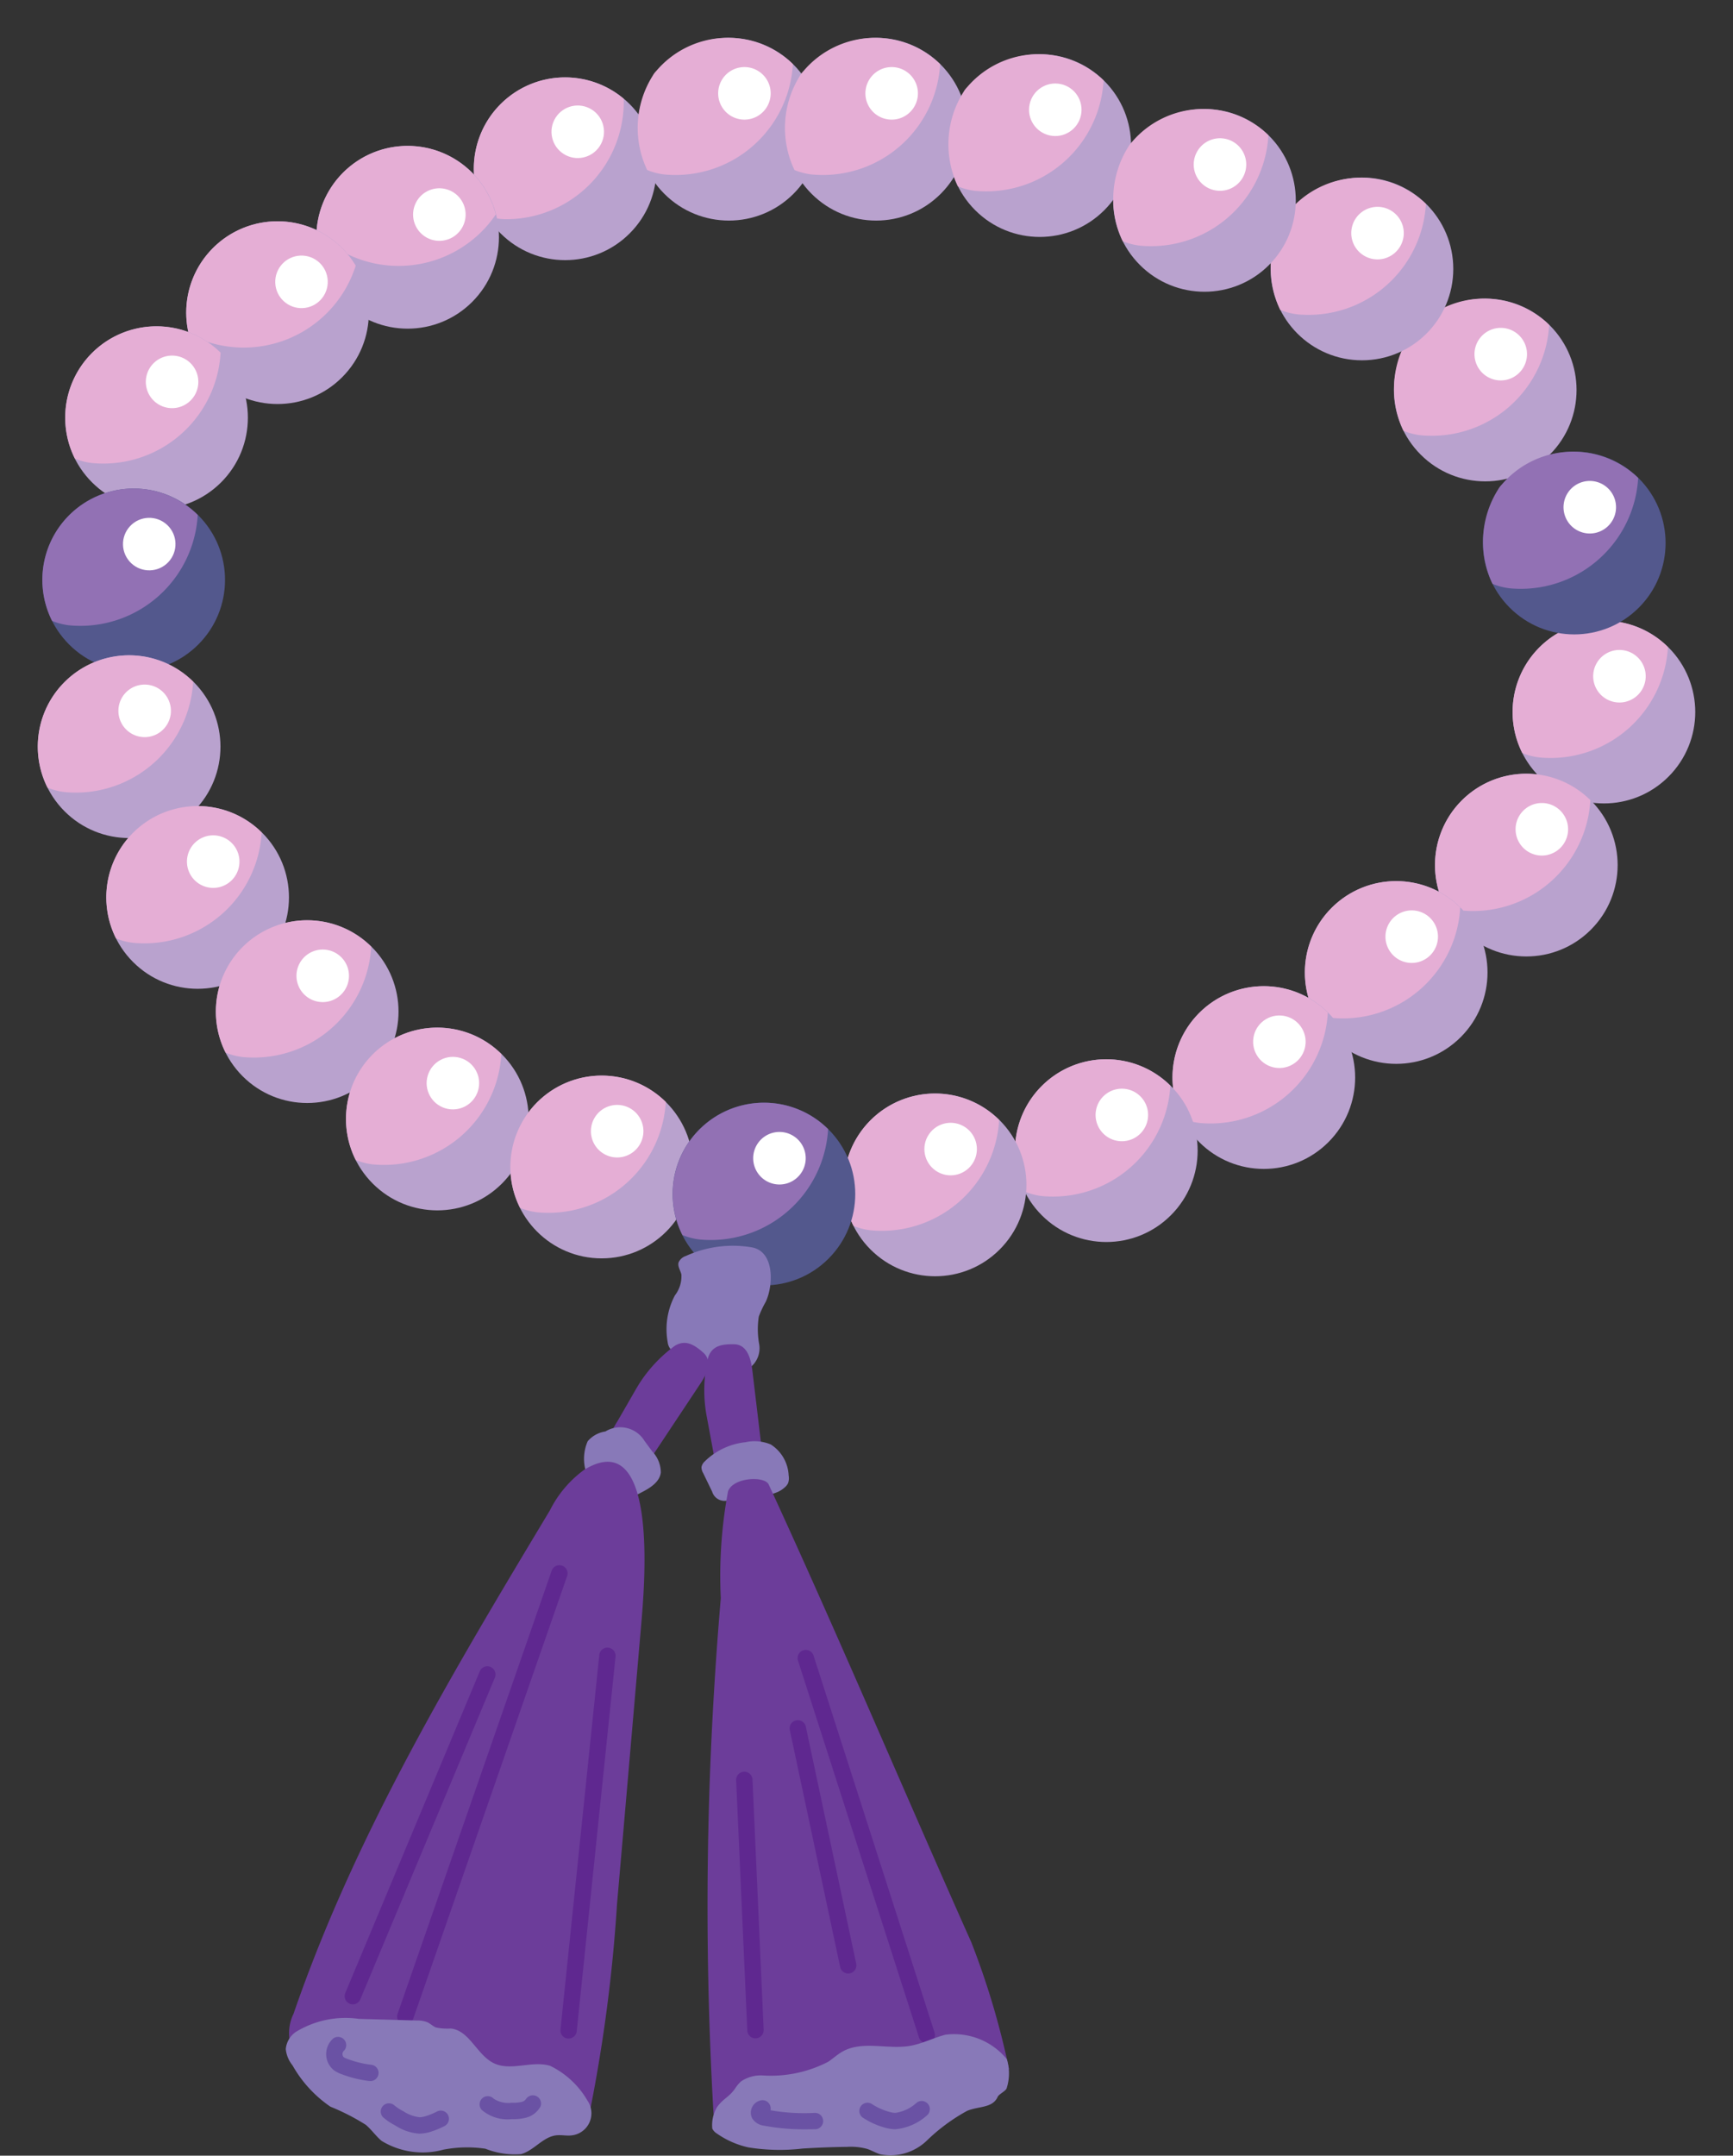 <svg xmlns="http://www.w3.org/2000/svg" width="47.786" height="59.399" viewBox="0 0 47.786 59.399">
  <rect x="0" y="0" width="47.786" height="59.399" fill="#333333" stroke="none"/>
  <g id="ico_difference_03" transform="translate(-1127.381 -46.308)">
    <g id="グループ_6922" data-name="グループ 6922" transform="translate(1139.403 47.398)">
      <g id="グループ_6919" data-name="グループ 6919" transform="translate(0 0)">
        <circle id="楕円形_442" data-name="楕円形 442" cx="2.518" cy="2.518" r="2.518" transform="translate(0 3.56) rotate(-45)" fill="#b9a2ce"/>
      </g>
      <g id="グループ_6920" data-name="グループ 6920" transform="translate(1.042 1.043)">
        <path id="パス_76864" data-name="パス 76864" d="M1939.962,178.83a2.516,2.516,0,0,0-1.331,3.686,1.786,1.786,0,0,0,.478.084,3.241,3.241,0,0,0,3.29-3.317A2.513,2.513,0,0,0,1939.962,178.83Z" transform="translate(-1938.264 -178.693)" fill="#e5aed5"/>
      </g>
      <g id="グループ_6921" data-name="グループ 6921" transform="translate(2.937 1.57)">
        <circle id="楕円形_443" data-name="楕円形 443" cx="0.724" cy="0.724" r="0.724" transform="translate(0 1.294) rotate(-63.374)" fill="#fff"/>
      </g>
    </g>
    <g id="グループ_6926" data-name="グループ 6926" transform="translate(1135.06 49.286)">
      <g id="グループ_6923" data-name="グループ 6923" transform="translate(0 0)">
        <circle id="楕円形_444" data-name="楕円形 444" cx="2.518" cy="2.518" r="2.518" transform="translate(0 3.56) rotate(-45)" fill="#b9a2ce"/>
      </g>
      <g id="グループ_6924" data-name="グループ 6924" transform="translate(1.051 1.042)">
        <path id="パス_76865" data-name="パス 76865" d="M1672.443,295.968a2.514,2.514,0,0,0-3.226,2.225,1.787,1.787,0,0,0,.34.346,3.241,3.241,0,0,0,4.6-.785A2.513,2.513,0,0,0,1672.443,295.968Z" transform="translate(-1669.216 -295.863)" fill="#e5aed5"/>
      </g>
      <g id="グループ_6925" data-name="グループ 6925" transform="translate(3.712 2.21)">
        <path id="パス_76866" data-name="パス 76866" d="M1835.338,368.383a.724.724,0,1,0,.488.9A.724.724,0,0,0,1835.338,368.383Z" transform="translate(-1834.408 -368.353)" fill="#fff"/>
      </g>
    </g>
    <g id="グループ_6930" data-name="グループ 6930" transform="translate(1131.473 51.363)">
      <g id="グループ_6927" data-name="グループ 6927" transform="translate(0 0)">
        <circle id="楕円形_445" data-name="楕円形 445" cx="2.518" cy="2.518" r="2.518" transform="translate(0 3.56) rotate(-45)" fill="#b9a2ce"/>
      </g>
      <g id="グループ_6928" data-name="グループ 6928" transform="translate(1.043 1.043)">
        <path id="パス_76867" data-name="パス 76867" d="M1448.57,424.829a2.515,2.515,0,0,0-2.46,3.051,1.785,1.785,0,0,0,.425.235,3.241,3.241,0,0,0,4.191-2.064A2.514,2.514,0,0,0,1448.57,424.829Z" transform="translate(-1446.052 -424.829)" fill="#e5aed5"/>
      </g>
      <g id="グループ_6929" data-name="グループ 6929" transform="translate(3.468 1.958)">
        <circle id="楕円形_446" data-name="楕円形 446" cx="0.724" cy="0.724" r="0.724" transform="translate(0 0.06) rotate(-2.382)" fill="#fff"/>
      </g>
    </g>
    <g id="グループ_6934" data-name="グループ 6934" transform="translate(1128.137 54.258)">
      <g id="グループ_6931" data-name="グループ 6931" transform="translate(0 0)">
        <circle id="楕円形_447" data-name="楕円形 447" cx="2.518" cy="2.518" r="2.518" transform="translate(0 3.56) rotate(-45)" fill="#b9a2ce"/>
      </g>
      <g id="グループ_6932" data-name="グループ 6932" transform="translate(1.042 1.043)">
        <path id="パス_76868" data-name="パス 76868" d="M1240.846,604.6a2.515,2.515,0,0,0-1.624,3.567,1.79,1.79,0,0,0,.47.122,3.241,3.241,0,0,0,3.547-3.041A2.514,2.514,0,0,0,1240.846,604.6Z" transform="translate(-1238.954 -604.523)" fill="#e5aed5"/>
      </g>
      <g id="グループ_6933" data-name="グループ 6933" transform="translate(3.265 1.849)">
        <path id="パス_76869" data-name="パス 76869" d="M1377.491,654.612a.724.724,0,1,0,.881.521A.724.724,0,0,0,1377.491,654.612Z" transform="translate(-1376.947 -654.59)" fill="#fff"/>
      </g>
    </g>
    <g id="グループ_6938" data-name="グループ 6938" transform="translate(1127.507 58.727)">
      <g id="グループ_6935" data-name="グループ 6935" transform="translate(0 0)">
        <circle id="楕円形_448" data-name="楕円形 448" cx="2.518" cy="2.518" r="2.518" transform="translate(0 3.56) rotate(-45)" fill="#53588d"/>
      </g>
      <g id="グループ_6936" data-name="グループ 6936" transform="translate(1.042 1.043)">
        <path id="パス_76870" data-name="パス 76870" d="M1201.779,881.984a2.515,2.515,0,0,0-1.624,3.567,1.787,1.787,0,0,0,.47.122,3.241,3.241,0,0,0,3.546-3.041A2.514,2.514,0,0,0,1201.779,881.984Z" transform="translate(-1199.887 -881.905)" fill="#9271b4"/>
      </g>
      <g id="グループ_6937" data-name="グループ 6937" transform="translate(2.966 1.55)">
        <circle id="楕円形_449" data-name="楕円形 449" cx="0.724" cy="0.724" r="0.724" transform="matrix(0.684, -0.729, 0.729, 0.684, 0, 1.056)" fill="#fff"/>
      </g>
    </g>
    <g id="グループ_6942" data-name="グループ 6942" transform="translate(1127.381 63.322)">
      <g id="グループ_6939" data-name="グループ 6939" transform="translate(0 0)">
        <circle id="楕円形_450" data-name="楕円形 450" cx="2.518" cy="2.518" r="2.518" transform="translate(0 3.56) rotate(-45)" fill="#b9a2ce"/>
      </g>
      <g id="グループ_6940" data-name="グループ 6940" transform="translate(1.042 1.043)">
        <path id="パス_76871" data-name="パス 76871" d="M1193.965,1167.179a2.515,2.515,0,0,0-1.624,3.567,1.787,1.787,0,0,0,.47.122,3.241,3.241,0,0,0,3.546-3.041A2.514,2.514,0,0,0,1193.965,1167.179Z" transform="translate(-1192.073 -1167.1)" fill="#e5aed5"/>
      </g>
      <g id="グループ_6941" data-name="グループ 6941" transform="translate(3.265 1.849)">
        <path id="パス_76872" data-name="パス 76872" d="M1330.61,1217.19a.724.724,0,1,0,.881.521A.724.724,0,0,0,1330.61,1217.19Z" transform="translate(-1330.066 -1217.167)" fill="#fff"/>
      </g>
    </g>
    <g id="グループ_6946" data-name="グループ 6946" transform="translate(1129.27 67.476)">
      <g id="グループ_6943" data-name="グループ 6943" transform="translate(0 0)">
        <circle id="楕円形_451" data-name="楕円形 451" cx="2.518" cy="2.518" r="2.518" transform="translate(0 3.56) rotate(-45)" fill="#b9a2ce"/>
      </g>
      <g id="グループ_6944" data-name="グループ 6944" transform="translate(1.042 1.043)">
        <path id="パス_76873" data-name="パス 76873" d="M1311.169,1425.027a2.515,2.515,0,0,0-1.624,3.567,1.778,1.778,0,0,0,.47.122,3.241,3.241,0,0,0,3.546-3.041A2.514,2.514,0,0,0,1311.169,1425.027Z" transform="translate(-1309.277 -1424.948)" fill="#e5aed5"/>
      </g>
      <g id="グループ_6945" data-name="グループ 6945" transform="translate(3.265 1.849)">
        <path id="パス_76874" data-name="パス 76874" d="M1447.813,1475.039a.724.724,0,1,0,.881.521A.724.724,0,0,0,1447.813,1475.039Z" transform="translate(-1447.268 -1475.016)" fill="#fff"/>
      </g>
    </g>
    <g id="グループ_6950" data-name="グループ 6950" transform="translate(1132.291 70.623)">
      <g id="グループ_6947" data-name="グループ 6947" transform="translate(0 0)">
        <circle id="楕円形_452" data-name="楕円形 452" cx="2.518" cy="2.518" r="2.518" transform="translate(0 3.56) rotate(-45)" fill="#b9a2ce"/>
      </g>
      <g id="グループ_6948" data-name="グループ 6948" transform="translate(1.042 1.043)">
        <path id="パス_76875" data-name="パス 76875" d="M1498.695,1620.366a2.515,2.515,0,0,0-1.624,3.567,1.776,1.776,0,0,0,.47.122,3.241,3.241,0,0,0,3.546-3.041A2.513,2.513,0,0,0,1498.695,1620.366Z" transform="translate(-1496.803 -1620.287)" fill="#e5aed5"/>
      </g>
      <g id="グループ_6949" data-name="グループ 6949" transform="translate(3.265 1.849)">
        <path id="パス_76876" data-name="パス 76876" d="M1635.339,1670.377a.724.724,0,1,0,.881.521A.724.724,0,0,0,1635.339,1670.377Z" transform="translate(-1634.795 -1670.354)" fill="#fff"/>
      </g>
    </g>
    <g id="グループ_6954" data-name="グループ 6954" transform="translate(1135.879 73.581)">
      <g id="グループ_6951" data-name="グループ 6951" transform="translate(0)">
        <circle id="楕円形_453" data-name="楕円形 453" cx="2.518" cy="2.518" r="2.518" transform="translate(0 3.56) rotate(-45)" fill="#b9a2ce"/>
      </g>
      <g id="グループ_6952" data-name="グループ 6952" transform="translate(1.042 1.043)">
        <path id="パス_76877" data-name="パス 76877" d="M1721.381,1803.985a2.515,2.515,0,0,0-1.624,3.567,1.789,1.789,0,0,0,.47.122,3.241,3.241,0,0,0,3.546-3.041A2.513,2.513,0,0,0,1721.381,1803.985Z" transform="translate(-1719.489 -1803.906)" fill="#e5aed5"/>
      </g>
      <g id="グループ_6953" data-name="グループ 6953" transform="translate(3.087 1.67)">
        <circle id="楕円形_454" data-name="楕円形 454" cx="0.724" cy="0.724" r="0.724" transform="translate(0 1.385) rotate(-73.134)" fill="#fff"/>
      </g>
    </g>
    <g id="グループ_6958" data-name="グループ 6958" transform="translate(1168.047 62.368)">
      <g id="グループ_6955" data-name="グループ 6955" transform="translate(0 0)">
        <circle id="楕円形_455" data-name="楕円形 455" cx="2.518" cy="2.518" r="2.518" transform="translate(0 3.56) rotate(-45)" fill="#b9a2ce"/>
      </g>
      <g id="グループ_6956" data-name="グループ 6956" transform="translate(1.042 1.043)">
        <path id="パス_76878" data-name="パス 76878" d="M3718.093,1107.982a2.516,2.516,0,0,0-1.624,3.567,1.792,1.792,0,0,0,.47.122,3.241,3.241,0,0,0,3.546-3.041A2.513,2.513,0,0,0,3718.093,1107.982Z" transform="translate(-3716.201 -1107.903)" fill="#e5aed5"/>
      </g>
      <g id="グループ_6957" data-name="グループ 6957" transform="translate(3.265 1.849)">
        <path id="パス_76879" data-name="パス 76879" d="M3854.737,1157.992a.724.724,0,1,0,.881.521A.724.724,0,0,0,3854.737,1157.992Z" transform="translate(-3854.193 -1157.969)" fill="#fff"/>
      </g>
    </g>
    <g id="グループ_6962" data-name="グループ 6962" transform="translate(1164.774 53.494)">
      <g id="グループ_6959" data-name="グループ 6959" transform="translate(0 0)">
        <circle id="楕円形_456" data-name="楕円形 456" cx="2.518" cy="2.518" r="2.518" transform="translate(0 3.56) rotate(-45)" fill="#b9a2ce"/>
      </g>
      <g id="グループ_6960" data-name="グループ 6960" transform="translate(1.046 1.043)">
        <path id="パス_76880" data-name="パス 76880" d="M3513.79,557.955a.634.634,0,0,0-.1.133,2.7,2.7,0,0,0-.153,2.6,1.789,1.789,0,0,0,.47.122,3.241,3.241,0,0,0,3.546-3.041A2.585,2.585,0,0,0,3513.79,557.955Z" transform="translate(-3513.275 -557.046)" fill="#e5aed5"/>
      </g>
      <g id="グループ_6961" data-name="グループ 6961" transform="translate(3.265 1.849)">
        <path id="パス_76881" data-name="パス 76881" d="M3651.584,607.135a.724.724,0,1,0,.881.521A.724.724,0,0,0,3651.584,607.135Z" transform="translate(-3651.04 -607.113)" fill="#fff"/>
      </g>
    </g>
    <g id="グループ_6966" data-name="グループ 6966" transform="translate(1167.229 57.711)">
      <g id="グループ_6963" data-name="グループ 6963" transform="translate(0 0)">
        <circle id="楕円形_457" data-name="楕円形 457" cx="2.518" cy="2.518" r="2.518" transform="translate(0 3.56) rotate(-45)" fill="#53588d"/>
      </g>
      <g id="グループ_6964" data-name="グループ 6964" transform="translate(1.046 1.043)">
        <path id="パス_76882" data-name="パス 76882" d="M3666.154,819.71a.624.624,0,0,0-.1.133,2.7,2.7,0,0,0-.153,2.6,1.787,1.787,0,0,0,.47.122,3.241,3.241,0,0,0,3.546-3.041A2.585,2.585,0,0,0,3666.154,819.71Z" transform="translate(-3665.64 -818.801)" fill="#9271b4"/>
      </g>
      <g id="グループ_6965" data-name="グループ 6965" transform="translate(3.265 1.849)">
        <path id="パス_76883" data-name="パス 76883" d="M3803.949,868.891a.724.724,0,1,0,.881.521A.724.724,0,0,0,3803.949,868.891Z" transform="translate(-3803.405 -868.868)" fill="#fff"/>
      </g>
    </g>
    <g id="グループ_6970" data-name="グループ 6970" transform="translate(1162.418 51.2)">
      <g id="グループ_6967" data-name="グループ 6967" transform="translate(0 0)">
        <circle id="楕円形_458" data-name="楕円形 458" cx="2.518" cy="2.518" r="2.518" fill="#b9a2ce"/>
      </g>
      <g id="グループ_6968" data-name="グループ 6968" transform="translate(0.003)">
        <path id="パス_76884" data-name="パス 76884" d="M3302.823,350.9a.623.623,0,0,0-.1.133,2.7,2.7,0,0,0-.153,2.6,1.784,1.784,0,0,0,.47.122,3.241,3.241,0,0,0,3.546-3.041A2.586,2.586,0,0,0,3302.823,350.9Z" transform="translate(-3302.308 -349.986)" fill="#e5aed5"/>
      </g>
      <g id="グループ_6969" data-name="グループ 6969" transform="translate(2.223 0.807)">
        <path id="パス_76885" data-name="パス 76885" d="M3440.618,400.076a.724.724,0,1,0,.881.521A.724.724,0,0,0,3440.618,400.076Z" transform="translate(-3440.074 -400.053)" fill="#fff"/>
      </g>
    </g>
    <g id="グループ_6974" data-name="グループ 6974" transform="translate(1143.919 46.308)">
      <g id="グループ_6971" data-name="グループ 6971" transform="translate(0 0)">
        <circle id="楕円形_459" data-name="楕円形 459" cx="2.518" cy="2.518" r="2.518" transform="translate(0 3.56) rotate(-45)" fill="#b9a2ce"/>
      </g>
      <g id="グループ_6972" data-name="グループ 6972" transform="translate(1.046 1.043)">
        <path id="パス_76886" data-name="パス 76886" d="M2219.295,111.928a.615.615,0,0,0-.1.133,2.7,2.7,0,0,0-.153,2.6,1.789,1.789,0,0,0,.47.122,3.241,3.241,0,0,0,3.547-3.041A2.585,2.585,0,0,0,2219.295,111.928Z" transform="translate(-2218.78 -111.019)" fill="#e5aed5"/>
      </g>
      <g id="グループ_6973" data-name="グループ 6973" transform="translate(3.265 1.849)">
        <path id="パス_76887" data-name="パス 76887" d="M2357.09,161.109a.724.724,0,1,0,.881.521A.724.724,0,0,0,2357.09,161.109Z" transform="translate(-2356.546 -161.087)" fill="#fff"/>
      </g>
    </g>
    <g id="グループ_6978" data-name="グループ 6978" transform="translate(1147.979 46.308)">
      <g id="グループ_6975" data-name="グループ 6975" transform="translate(0 0)">
        <circle id="楕円形_460" data-name="楕円形 460" cx="2.518" cy="2.518" r="2.518" transform="translate(0 3.56) rotate(-45)" fill="#b9a2ce"/>
      </g>
      <g id="グループ_6976" data-name="グループ 6976" transform="translate(1.046 1.043)">
        <path id="パス_76888" data-name="パス 76888" d="M2471.3,111.928a.632.632,0,0,0-.1.133,2.7,2.7,0,0,0-.153,2.6,1.78,1.78,0,0,0,.47.122,3.24,3.24,0,0,0,3.546-3.041A2.585,2.585,0,0,0,2471.3,111.928Z" transform="translate(-2470.784 -111.019)" fill="#e5aed5"/>
      </g>
      <g id="グループ_6977" data-name="グループ 6977" transform="translate(3.265 1.849)">
        <path id="パス_76889" data-name="パス 76889" d="M2609.093,161.109a.724.724,0,1,0,.881.521A.724.724,0,0,0,2609.093,161.109Z" transform="translate(-2608.549 -161.087)" fill="#fff"/>
      </g>
    </g>
    <g id="グループ_6982" data-name="グループ 6982" transform="translate(1152.49 46.759)">
      <g id="グループ_6979" data-name="グループ 6979" transform="translate(0 0)">
        <circle id="楕円形_461" data-name="楕円形 461" cx="2.518" cy="2.518" r="2.518" transform="translate(0 3.56) rotate(-45)" fill="#b9a2ce"/>
      </g>
      <g id="グループ_6980" data-name="グループ 6980" transform="translate(1.046 1.043)">
        <path id="パス_76890" data-name="パス 76890" d="M2751.3,139.929a.621.621,0,0,0-.1.133,2.7,2.7,0,0,0-.153,2.6,1.783,1.783,0,0,0,.47.122,3.241,3.241,0,0,0,3.546-3.041A2.585,2.585,0,0,0,2751.3,139.929Z" transform="translate(-2750.788 -139.02)" fill="#e5aed5"/>
      </g>
      <g id="グループ_6981" data-name="グループ 6981" transform="translate(3.131 1.715)">
        <circle id="楕円形_462" data-name="楕円形 462" cx="0.724" cy="0.724" r="0.724" transform="matrix(0.208, -0.978, 0.978, 0.208, 0, 1.416)" fill="#fff"/>
      </g>
    </g>
    <g id="グループ_6986" data-name="グループ 6986" transform="translate(1157.032 48.269)">
      <g id="グループ_6983" data-name="グループ 6983" transform="translate(0 0)">
        <circle id="楕円形_463" data-name="楕円形 463" cx="2.518" cy="2.518" r="2.518" transform="translate(0 3.56) rotate(-45)" fill="#b9a2ce"/>
      </g>
      <g id="グループ_6984" data-name="グループ 6984" transform="translate(1.046 1.043)">
        <path id="パス_76891" data-name="パス 76891" d="M3033.255,233.692a.614.614,0,0,0-.1.133,2.7,2.7,0,0,0-.153,2.6,1.787,1.787,0,0,0,.47.122,3.241,3.241,0,0,0,3.546-3.041A2.585,2.585,0,0,0,3033.255,233.692Z" transform="translate(-3032.74 -232.783)" fill="#e5aed5"/>
      </g>
      <g id="グループ_6985" data-name="グループ 6985" transform="translate(3.265 1.849)">
        <path id="パス_76892" data-name="パス 76892" d="M3171.05,282.872a.724.724,0,1,0,.881.521A.724.724,0,0,0,3171.05,282.872Z" transform="translate(-3170.506 -282.85)" fill="#fff"/>
      </g>
    </g>
    <g id="グループ_6990" data-name="グループ 6990" transform="translate(1165.907 66.585)">
      <g id="グループ_6987" data-name="グループ 6987" transform="translate(0 0)">
        <circle id="楕円形_464" data-name="楕円形 464" cx="2.518" cy="2.518" r="2.518" transform="translate(0 3.56) rotate(-45)" fill="#b9a2ce"/>
      </g>
      <g id="グループ_6988" data-name="グループ 6988" transform="translate(1.042 1.043)">
        <path id="パス_76893" data-name="パス 76893" d="M3585.263,1369.736a2.517,2.517,0,0,0-1.624,3.567,1.785,1.785,0,0,0,.47.122,3.241,3.241,0,0,0,3.547-3.041A2.514,2.514,0,0,0,3585.263,1369.736Z" transform="translate(-3583.371 -1369.657)" fill="#e5aed5"/>
      </g>
      <g id="グループ_6989" data-name="グループ 6989" transform="translate(3.265 1.849)">
        <path id="パス_76894" data-name="パス 76894" d="M3721.906,1419.747a.724.724,0,1,0,.881.521A.724.724,0,0,0,3721.906,1419.747Z" transform="translate(-3721.362 -1419.724)" fill="#fff"/>
      </g>
    </g>
    <g id="グループ_6994" data-name="グループ 6994" transform="translate(1162.319 69.544)">
      <g id="グループ_6991" data-name="グループ 6991" transform="translate(0 0)">
        <circle id="楕円形_465" data-name="楕円形 465" cx="2.518" cy="2.518" r="2.518" transform="translate(0 3.56) rotate(-45)" fill="#b9a2ce"/>
      </g>
      <g id="グループ_6992" data-name="グループ 6992" transform="translate(1.042 1.043)">
        <path id="パス_76895" data-name="パス 76895" d="M3362.575,1553.355a2.517,2.517,0,0,0-1.624,3.567,1.8,1.8,0,0,0,.47.122,3.241,3.241,0,0,0,3.547-3.041A2.514,2.514,0,0,0,3362.575,1553.355Z" transform="translate(-3360.683 -1553.276)" fill="#e5aed5"/>
      </g>
      <g id="グループ_6993" data-name="グループ 6993" transform="translate(3.265 1.849)">
        <path id="パス_76896" data-name="パス 76896" d="M3499.22,1603.366a.724.724,0,1,0,.881.521A.724.724,0,0,0,3499.22,1603.366Z" transform="translate(-3498.676 -1603.343)" fill="#fff"/>
      </g>
    </g>
    <g id="グループ_6998" data-name="グループ 6998" transform="translate(1158.669 72.439)">
      <g id="グループ_6995" data-name="グループ 6995" transform="translate(0 0)">
        <circle id="楕円形_466" data-name="楕円形 466" cx="2.518" cy="2.518" r="2.518" transform="translate(0 3.56) rotate(-45)" fill="#b9a2ce"/>
      </g>
      <g id="グループ_6996" data-name="グループ 6996" transform="translate(1.042 1.043)">
        <path id="パス_76897" data-name="パス 76897" d="M3135.982,1733.068a2.516,2.516,0,0,0-1.624,3.567,1.784,1.784,0,0,0,.47.122,3.24,3.24,0,0,0,3.546-3.041A2.513,2.513,0,0,0,3135.982,1733.068Z" transform="translate(-3134.09 -1732.989)" fill="#e5aed5"/>
      </g>
      <g id="グループ_6997" data-name="グループ 6997" transform="translate(2.999 1.583)">
        <circle id="楕円形_467" data-name="楕円形 467" cx="0.724" cy="0.724" r="0.724" transform="translate(0 0.732) rotate(-30.363)" fill="#fff"/>
      </g>
    </g>
    <g id="グループ_7002" data-name="グループ 7002" transform="translate(1154.326 74.453)">
      <g id="グループ_6999" data-name="グループ 6999" transform="translate(0 0)">
        <circle id="楕円形_468" data-name="楕円形 468" cx="2.518" cy="2.518" r="2.518" transform="translate(0 3.56) rotate(-45)" fill="#b9a2ce"/>
      </g>
      <g id="グループ_7000" data-name="グループ 7000" transform="translate(1.042 1.043)">
        <path id="パス_76898" data-name="パス 76898" d="M2866.414,1858.085a2.515,2.515,0,0,0-1.624,3.567,1.777,1.777,0,0,0,.47.122,3.241,3.241,0,0,0,3.546-3.041A2.514,2.514,0,0,0,2866.414,1858.085Z" transform="translate(-2864.522 -1858.006)" fill="#e5aed5"/>
      </g>
      <g id="グループ_7001" data-name="グループ 7001" transform="translate(3.265 1.849)">
        <path id="パス_76899" data-name="パス 76899" d="M3003.058,1908.1a.724.724,0,1,0,.881.521A.724.724,0,0,0,3003.058,1908.1Z" transform="translate(-3002.514 -1908.073)" fill="#fff"/>
      </g>
    </g>
    <g id="グループ_7006" data-name="グループ 7006" transform="translate(1149.605 75.397)">
      <g id="グループ_7003" data-name="グループ 7003" transform="translate(0 0)">
        <circle id="楕円形_469" data-name="楕円形 469" cx="2.518" cy="2.518" r="2.518" transform="translate(0 3.56) rotate(-45)" fill="#b9a2ce"/>
      </g>
      <g id="グループ_7004" data-name="グループ 7004" transform="translate(1.042 1.043)">
        <path id="パス_76900" data-name="パス 76900" d="M2573.405,1916.686a2.515,2.515,0,0,0-1.624,3.567,1.784,1.784,0,0,0,.47.122,3.241,3.241,0,0,0,3.546-3.041A2.514,2.514,0,0,0,2573.405,1916.686Z" transform="translate(-2571.513 -1916.607)" fill="#e5aed5"/>
      </g>
      <g id="グループ_7005" data-name="グループ 7005" transform="translate(2.983 1.567)">
        <circle id="楕円形_470" data-name="楕円形 470" cx="0.724" cy="0.724" r="0.724" transform="translate(0 1.196) rotate(-55.691)" fill="#fff"/>
      </g>
    </g>
    <g id="グループ_7010" data-name="グループ 7010" transform="translate(1141.452 75.946)">
      <g id="グループ_7007" data-name="グループ 7007" transform="translate(0.001 0)">
        <circle id="楕円形_471" data-name="楕円形 471" cx="2.518" cy="2.518" r="2.518" fill="#b9a2ce"/>
      </g>
      <g id="グループ_7008" data-name="グループ 7008" transform="translate(0)">
        <path id="パス_76901" data-name="パス 76901" d="M2002.671,1886.028a2.518,2.518,0,0,0-1.812,3.065,2.549,2.549,0,0,0,.189.5,1.79,1.79,0,0,0,.47.122,3.241,3.241,0,0,0,3.547-3.041A2.514,2.514,0,0,0,2002.671,1886.028Z" transform="translate(-2000.778 -1885.949)" fill="#e5aed5"/>
      </g>
      <g id="グループ_7009" data-name="グループ 7009" transform="translate(2.223 0.807)">
        <path id="パス_76902" data-name="パス 76902" d="M2139.314,1936.039a.724.724,0,1,0,.881.521A.724.724,0,0,0,2139.314,1936.039Z" transform="translate(-2138.77 -1936.016)" fill="#fff"/>
      </g>
    </g>
    <g id="グループ_7014" data-name="グループ 7014" transform="translate(1144.885 75.649)">
      <g id="グループ_7011" data-name="グループ 7011" transform="translate(0 0)">
        <circle id="楕円形_472" data-name="楕円形 472" cx="2.518" cy="2.518" r="2.518" transform="translate(0 3.56) rotate(-45)" fill="#53588d"/>
      </g>
      <g id="グループ_7012" data-name="グループ 7012" transform="translate(1.042 1.043)">
        <path id="パス_76903" data-name="パス 76903" d="M2280.4,1932.314a2.515,2.515,0,0,0-1.624,3.567,1.784,1.784,0,0,0,.47.122,3.241,3.241,0,0,0,3.546-3.041A2.514,2.514,0,0,0,2280.4,1932.314Z" transform="translate(-2278.504 -1932.234)" fill="#9271b4"/>
      </g>
      <g id="グループ_7013" data-name="グループ 7013" transform="translate(3.265 1.849)">
        <path id="パス_76904" data-name="パス 76904" d="M2417.04,1982.325a.724.724,0,1,0,.881.521A.724.724,0,0,0,2417.04,1982.325Z" transform="translate(-2416.496 -1982.302)" fill="#fff"/>
      </g>
    </g>
    <g id="グループ_7015" data-name="グループ 7015" transform="translate(1145.765 80.634)">
      <path id="パス_76905" data-name="パス 76905" d="M2270.8,2176.99a3.116,3.116,0,0,0-1.816.238.327.327,0,0,0-.2.176c-.033.111.05.22.077.333a.863.863,0,0,1-.179.577,1.988,1.988,0,0,0-.2,1.283.373.373,0,0,0,.081.2,1.148,1.148,0,0,1,.119.106c.043.06.036.143.061.213.056.163.256.22.427.241a8.054,8.054,0,0,0,1.226.025.8.8,0,0,0,.327-.057.671.671,0,0,0,.283-.665,2.3,2.3,0,0,1-.011-.762,2.77,2.77,0,0,1,.192-.408C2271.4,2178.037,2271.434,2177.1,2270.8,2176.99Z" transform="translate(-2268.456 -2176.946)" fill="#8879b8"/>
    </g>
    <g id="グループ_7016" data-name="グループ 7016" transform="translate(1144.068 83.311)">
      <path id="パス_76906" data-name="パス 76906" d="M2165.859,2343.367c-.267-.237-.5-.36-.782-.191a3.867,3.867,0,0,0-1.064,1.177l-.519.9a2.612,2.612,0,0,0-.312.688.885.885,0,0,0,.113.725.541.541,0,0,0,.67.176.872.872,0,0,0,.271-.3l1.528-2.3C2165.936,2343.989,2166.133,2343.611,2165.859,2343.367Z" transform="translate(-2163.153 -2343.098)" fill="#6c3d9a"/>
    </g>
    <g id="グループ_7017" data-name="グループ 7017" transform="translate(1146.804 83.348)">
      <path id="パス_76907" data-name="パス 76907" d="M2334.244,2346.15c-.037-.308-.132-.724-.5-.732s-.615.051-.72.362a3.879,3.879,0,0,0-.047,1.586l.19,1.025a2.617,2.617,0,0,0,.209.725.884.884,0,0,0,.556.479.542.542,0,0,0,.625-.3.877.877,0,0,0,.014-.4Q2334.408,2347.522,2334.244,2346.15Z" transform="translate(-2332.92 -2345.417)" fill="#6c3d9a"/>
    </g>
    <g id="グループ_7018" data-name="グループ 7018" transform="translate(1143.484 85.673)">
      <path id="パス_76908" data-name="パス 76908" d="M2128.519,2490.1a.783.783,0,0,0-1.082-.263.788.788,0,0,0-.487.269,1.213,1.213,0,0,0,.007.985,1.809,1.809,0,0,0,1,.5.647.647,0,0,0,.19.026.7.7,0,0,0,.267-.092c.244-.123.519-.287.553-.558a.849.849,0,0,0-.237-.581Z" transform="translate(-2126.848 -2489.758)" fill="#8879b8"/>
    </g>
    <g id="グループ_7019" data-name="グループ 7019" transform="translate(1146.722 86.023)">
      <path id="パス_76909" data-name="パス 76909" d="M2329.8,2511.541a1.156,1.156,0,0,0-.7-.062,1.883,1.883,0,0,0-1.128.535.279.279,0,0,0-.083.152.307.307,0,0,0,.044.159l.25.516a.357.357,0,0,0,.414.247,3.935,3.935,0,0,0,1.171-.165,1.5,1.5,0,0,0,.233-.078.75.75,0,0,0,.187-.125.342.342,0,0,0,.088-.113.408.408,0,0,0,.016-.214A1.067,1.067,0,0,0,2329.8,2511.541Z" transform="translate(-2327.887 -2511.454)" fill="#8879b8"/>
    </g>
    <g id="グループ_7020" data-name="グループ 7020" transform="translate(1135.345 86.587)">
      <path id="パス_76910" data-name="パス 76910" d="M1629.829,2546.671a3.093,3.093,0,0,0-.947,1.121c-2.679,4.456-5.377,8.953-7.068,13.869a1.207,1.207,0,0,0-.055.932c.29.559,1.158.361,1.7.686.437.262.593.832.993,1.147a2.246,2.246,0,0,0,1.891.132l.554-.127a1.4,1.4,0,0,1,.883-.01c.252.113.507.38.75.249a.9.9,0,0,0,.236-.27.748.748,0,0,1,1.188.108,42.977,42.977,0,0,0,.779-5.861q.1-1.152.2-2.3l.469-5.425C1631.479,2550,1631.913,2545.4,1629.829,2546.671Z" transform="translate(-1621.684 -2546.451)" fill="#6c3d9a"/>
    </g>
    <g id="グループ_7021" data-name="グループ 7021" transform="translate(1146.887 87.062)">
      <path id="パス_76911" data-name="パス 76911" d="M2339.789,2576.124c-.111-.24-.979-.2-1.121.188a12.747,12.747,0,0,0-.2,2.946q-.2,2.352-.293,4.712-.182,4.756.094,9.515c.658-.153,1.33.215,2,.187.834-.035,1.632-.67,2.434-.437a3.621,3.621,0,0,0,.735.243c1.041.07,1.937-1.2,2.979-1.242a21.833,21.833,0,0,0-1.039-3.493C2343.492,2584.52,2341.76,2580.4,2339.789,2576.124Z" transform="translate(-2338.099 -2575.974)" fill="#6c3d9a"/>
    </g>
    <g id="グループ_7022" data-name="グループ 7022" transform="translate(1149.378 91.77)">
      <path id="パス_76912" data-name="パス 76912" d="M2496.3,2879.032a.226.226,0,0,1-.215-.157l-3.336-10.385a.225.225,0,1,1,.429-.138l3.336,10.385a.225.225,0,0,1-.146.284A.221.221,0,0,1,2496.3,2879.032Z" transform="translate(-2492.742 -2868.195)" fill="#5f2890"/>
    </g>
    <g id="グループ_7023" data-name="グループ 7023" transform="translate(1149.158 93.721)">
      <path id="パス_76913" data-name="パス 76913" d="M2480.678,2996.271a.226.226,0,0,1-.22-.178l-1.385-6.514a.226.226,0,1,1,.441-.094L2480.9,2996a.225.225,0,0,1-.174.267A.206.206,0,0,1,2480.678,2996.271Z" transform="translate(-2479.068 -2989.305)" fill="#5f2890"/>
    </g>
    <g id="グループ_7024" data-name="グループ 7024" transform="translate(1147.679 95.138)">
      <path id="パス_76914" data-name="パス 76914" d="M2387.794,3084.547a.226.226,0,0,1-.225-.216l-.307-6.884a.226.226,0,1,1,.451-.02l.307,6.884a.226.226,0,0,1-.215.235Z" transform="translate(-2387.261 -3077.211)" fill="#5f2890"/>
    </g>
    <g id="グループ_7025" data-name="グループ 7025" transform="translate(1142.833 91.707)">
      <path id="パス_76915" data-name="パス 76915" d="M2086.664,2875.064h-.023a.226.226,0,0,1-.2-.248l1.07-10.322a.225.225,0,0,1,.448.046l-1.07,10.322A.226.226,0,0,1,2086.664,2875.064Z" transform="translate(-2086.438 -2864.291)" fill="#5f2890"/>
    </g>
    <g id="グループ_7026" data-name="グループ 7026" transform="translate(1138.332 89.441)">
      <path id="パス_76916" data-name="パス 76916" d="M1807.326,2736.3a.226.226,0,0,1-.213-.3l4.249-12.211a.225.225,0,1,1,.426.148l-4.248,12.211A.226.226,0,0,1,1807.326,2736.3Z" transform="translate(-1807.101 -2723.642)" fill="#5f2890"/>
    </g>
    <g id="グループ_7027" data-name="グループ 7027" transform="translate(1136.885 92.211)">
      <path id="パス_76917" data-name="パス 76917" d="M1717.47,2904.869a.22.22,0,0,1-.087-.018.225.225,0,0,1-.121-.295l3.713-8.875a.226.226,0,0,1,.416.175l-3.714,8.874A.225.225,0,0,1,1717.47,2904.869Z" transform="translate(-1717.245 -2895.543)" fill="#5f2890"/>
    </g>
    <g id="グループ_7028" data-name="グループ 7028" transform="translate(1135.265 101.932)">
      <path id="パス_76918" data-name="パス 76918" d="M1623.98,3500.208c-.5-.153-1.076.154-1.548-.07s-.674-.905-1.192-.958a1.494,1.494,0,0,1-.407-.029c-.087-.034-.155-.105-.24-.145a.74.74,0,0,0-.287-.047l-1.6-.045a2.623,2.623,0,0,0-1.742.362.641.641,0,0,0-.274.47.843.843,0,0,0,.186.449,3.4,3.4,0,0,0,1.044,1.138,6.178,6.178,0,0,1,.976.5c.159.133.277.31.436.443a2.172,2.172,0,0,0,1.7.243,3.448,3.448,0,0,1,1.162-.027,2.207,2.207,0,0,0,.98.149c.357-.094.6-.47.966-.517.145-.019.292.019.437,0a.612.612,0,0,0,.435-.952A2.4,2.4,0,0,0,1623.98,3500.208Z" transform="translate(-1616.694 -3498.909)" fill="#8879b8"/>
    </g>
    <g id="グループ_7029" data-name="グループ 7029" transform="translate(1147.01 102.348)">
      <path id="パス_76919" data-name="パス 76919" d="M2352.15,3524.775c-.335.087-.649.253-.991.31-.617.1-1.3-.152-1.848.154-.141.079-.26.19-.394.281a3.431,3.431,0,0,1-1.806.378.978.978,0,0,0-.6.164,1.022,1.022,0,0,0-.166.2c-.175.248-.326.268-.5.516a.975.975,0,0,0-.126.587.353.353,0,0,0,.134.139,2.432,2.432,0,0,0,.859.376,5.394,5.394,0,0,0,1.5.032q.611-.038,1.223-.046a1.711,1.711,0,0,1,.55.055c.125.041.24.11.366.15a1.449,1.449,0,0,0,1.281-.375,5.094,5.094,0,0,1,1.115-.823c.32-.133.7-.07.841-.385.036-.081.24-.164.252-.252a1.33,1.33,0,0,0,0-.787A1.882,1.882,0,0,0,2352.15,3524.775Z" transform="translate(-2345.707 -3524.75)" fill="#8879b8"/>
    </g>
    <g id="グループ_7030" data-name="グループ 7030" transform="translate(1137.872 104.257)">
      <path id="パス_76920" data-name="パス 76920" d="M1779.584,3644.093a1.379,1.379,0,0,1-.665-.224,1.671,1.671,0,0,1-.34-.229.226.226,0,0,1,.308-.33,1.294,1.294,0,0,0,.251.164,1.008,1.008,0,0,0,.455.167.714.714,0,0,0,.192-.04,1.878,1.878,0,0,0,.282-.118.225.225,0,0,1,.208.4,2.3,2.3,0,0,1-.35.147,1.123,1.123,0,0,1-.32.062Z" transform="translate(-1778.508 -3643.25)" fill="#6a52a4"/>
    </g>
    <g id="グループ_7031" data-name="グループ 7031" transform="translate(1136.375 102.422)">
      <path id="パス_76921" data-name="パス 76921" d="M1686.808,3530.573l-.027,0a3.213,3.213,0,0,1-.772-.191.806.806,0,0,1-.207-.108.572.572,0,0,1-.012-.876.226.226,0,0,1,.283.351.125.125,0,0,0,0,.166.438.438,0,0,0,.095.046,2.808,2.808,0,0,0,.664.165.225.225,0,0,1-.026.449Z" transform="translate(-1685.592 -3529.346)" fill="#6a52a4"/>
    </g>
    <g id="グループ_7032" data-name="グループ 7032" transform="translate(1140.606 104.024)">
      <path id="パス_76922" data-name="パス 76922" d="M1949.114,3629.451a1.1,1.1,0,0,1-.823-.25.225.225,0,1,1,.324-.314.739.739,0,0,0,.5.112h0a1.059,1.059,0,0,0,.271-.022.2.2,0,0,0,.121-.08.226.226,0,0,1,.4.205.635.635,0,0,1-.4.309,1.4,1.4,0,0,1-.393.039Z" transform="translate(-1948.228 -3628.775)" fill="#6a52a4"/>
    </g>
    <g id="グループ_7033" data-name="グループ 7033" transform="translate(1148.081 104.17)">
      <path id="パス_76923" data-name="パス 76923" d="M2413.656,3638.677a5.848,5.848,0,0,1-1.1-.1.444.444,0,0,1-.325-.2.346.346,0,0,1,.252-.5.225.225,0,0,1,.254.192.223.223,0,0,1,0,.084,5.41,5.41,0,0,0,1.229.071.226.226,0,0,1,.025.45Q2413.821,3638.677,2413.656,3638.677Z" transform="translate(-2412.189 -3637.867)" fill="#6a52a4"/>
    </g>
    <g id="グループ_7034" data-name="グループ 7034" transform="translate(1151.062 104.2)">
      <path id="パス_76924" data-name="パス 76924" d="M2598.235,3640.482h-.026a1.177,1.177,0,0,1-.276-.047,2.123,2.123,0,0,1-.606-.279.226.226,0,0,1,.25-.375,1.661,1.661,0,0,0,.478.219.7.7,0,0,0,.168.031h.013a1.1,1.1,0,0,0,.589-.283.225.225,0,1,1,.268.363A1.505,1.505,0,0,1,2598.235,3640.482Z" transform="translate(-2597.226 -3639.704)" fill="#6a52a4"/>
    </g>
  </g>
</svg>
